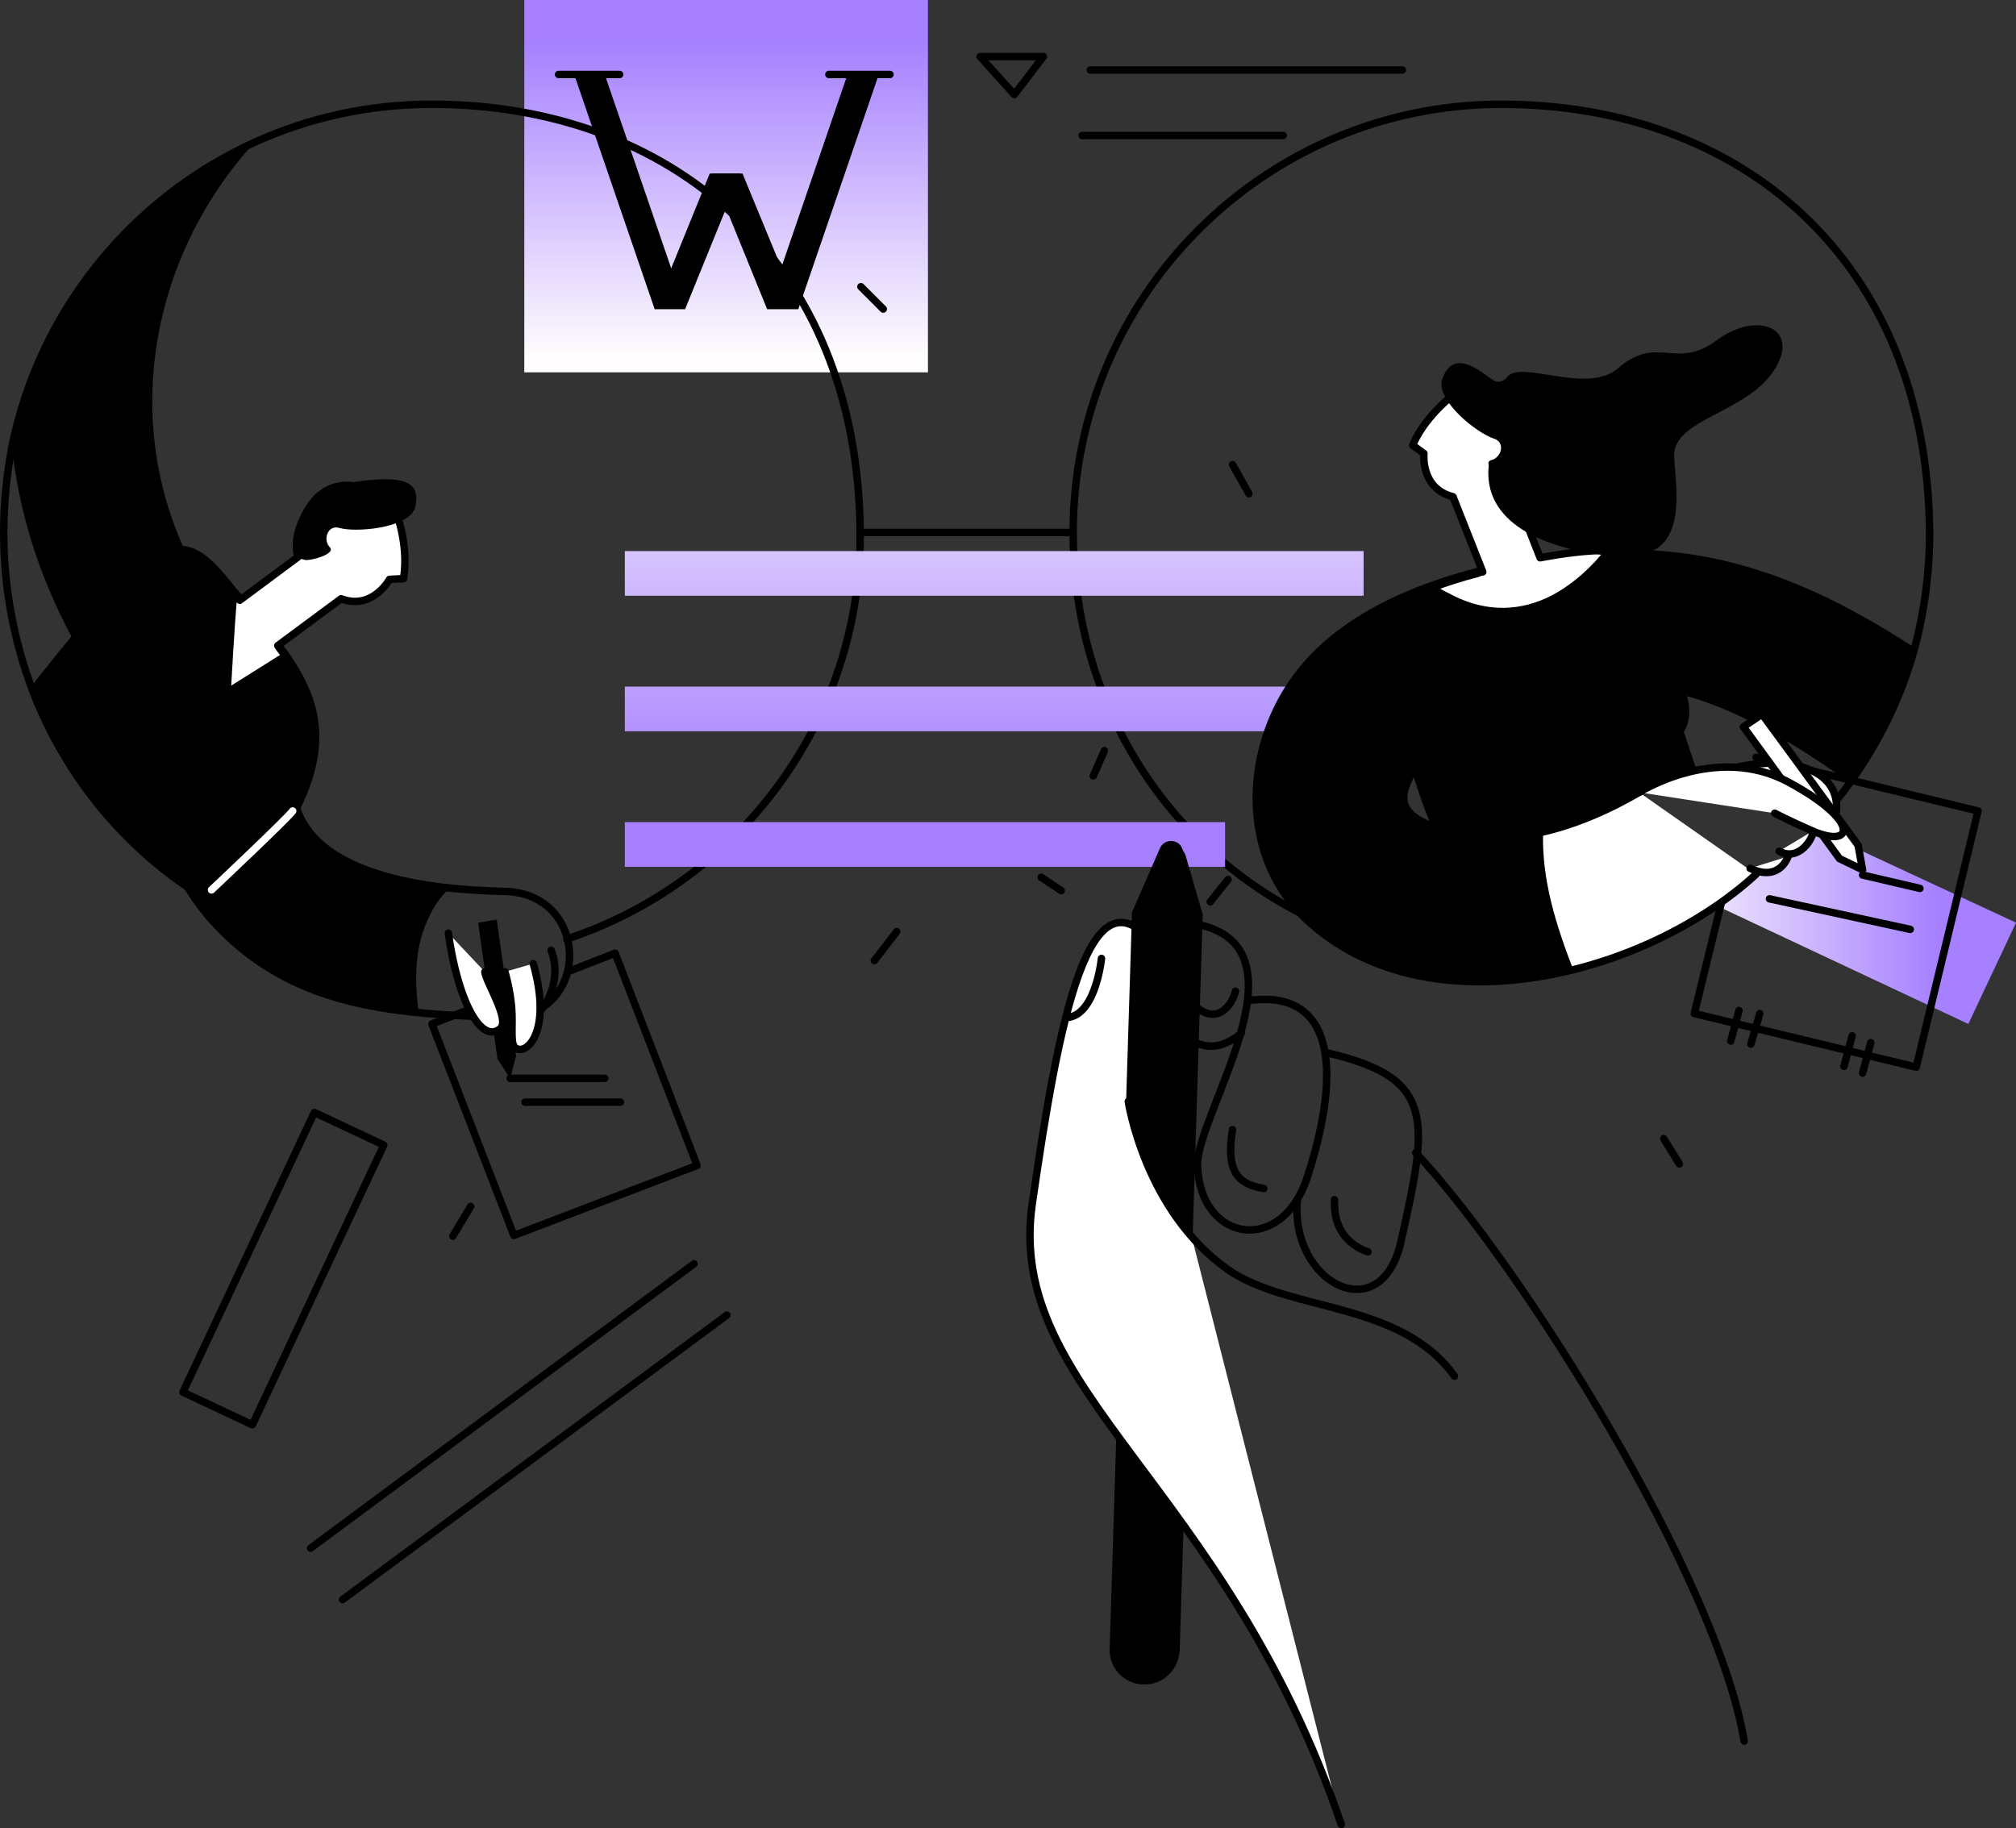 <svg xmlns="http://www.w3.org/2000/svg" xml:space="preserve" id="Слой_1" x="0" y="0" version="1.1" viewBox="0 0 270.7 245.5">
    <rect x="0" y="0" width="270.7" height="245.5" fill="#333333" stroke="none"/>
    <style>
        .st1,.st6{fill:none;stroke:#000;stroke-linecap:round;stroke-linejoin:round;stroke-miterlimit:10}.st6{fill:#fff}
    </style>
    <g id="Wiki">
        <linearGradient id="SVGID_1_" x1="97.5" x2="97.5" y1="251.867" y2="191.186" gradientTransform="matrix(1 0 0 -1 0 239.276)" gradientUnits="userSpaceOnUse">
            <stop offset=".3" style="stop-color:#a680ff"/>
            <stop offset="1" style="stop-color:#fffdfd"/>
        </linearGradient>
        <path d="M70.4 0h54.2v50H70.4z" style="fill:url(#SVGID_1_)"/>
        <path d="M92 41.5h-4.1L77.1 10h4.1z"/>
        <path d="M92 41.5h-4.1l7.4-18.2h4.1zm11 0h4.2L118 10h-4.2z"/>
        <path d="M103 41.5h4.2l-7.5-18.2h-4.1z"/>
        <path d="M75 10h8.2m28.1 0h8.2" class="st1"/>
    </g>
    <path id="Glasses" d="M115.6 71.5H144m-91.4 57.3c-8-.7-15.5-2.9-22-6.4C18.5 116 9.3 105.5 4.4 92.8 1.9 86.2.5 79 .5 71.5c0-3.9.4-7.8 1.1-11.5 3.7-18.3 16.1-33.4 32.6-40.9C41.5 15.8 49.5 14 58 14c31.8 0 57.2 20.6 57.5 57.5.2 25.4-16.4 47-39.4 54.6m125.5 2.9c-33.3 0-57.5-25.8-57.5-57.5 0-31.8 25.8-57.5 57.5-57.5 31.8 0 57.2 20.6 57.5 57.5 0 5.4-.7 10.6-2 15.5-1.8 6.6-4.8 12.7-8.7 18.1-1.2 1.7-2.6 3.4-4 4.9" class="st1"/>
    <g id="Text_2_">
        <linearGradient id="SVGID_2_" x1="124.2" x2="124.2" y1="105.534" y2="193.557" gradientTransform="matrix(1 0 0 -1 0 239.276)" gradientUnits="userSpaceOnUse">
            <stop offset=".3" style="stop-color:#a680ff"/>
            <stop offset="1" style="stop-color:#fffdfd"/>
        </linearGradient>
        <path d="M83.9 116.4v-6h80.6v6z" style="fill:url(#SVGID_2_)"/>
        <linearGradient id="SVGID_3_" x1="133.5" x2="133.5" y1="105.534" y2="193.557" gradientTransform="matrix(1 0 0 -1 0 239.276)" gradientUnits="userSpaceOnUse">
            <stop offset=".3" style="stop-color:#a680ff"/>
            <stop offset="1" style="stop-color:#fffdfd"/>
        </linearGradient>
        <path d="M83.9 98.2v-6h99.2v6z" style="fill:url(#SVGID_3_)"/>
        <linearGradient id="SVGID_4_" x1="133.5" x2="133.5" y1="105.534" y2="193.557" gradientTransform="matrix(1 0 0 -1 0 239.276)" gradientUnits="userSpaceOnUse">
            <stop offset=".3" style="stop-color:#a680ff"/>
            <stop offset="1" style="stop-color:#fffdfd"/>
        </linearGradient>
        <path d="M83.9 80v-6h99.2v6z" style="fill:url(#SVGID_4_)"/>
    </g>
    <path id="Notes_1_" d="M131.6 7.6h8.5l-3.9 5.1zm56.7 1.8h-41.9m25.9 8.8h-27" class="st1"/>
    <g id="Man_22_">
        <path d="m76.2 130.5 6.4-2.5 11 28.5-24.6 9.4-11-28.4 8.5-3.3" class="st1"/>
        <path d="M31.6 98.1c-3.4 3.4-10.2 4-13.5 0C9.1 87.2 3.1 74 1.6 60c3.7-18.3 16.1-33.4 32.6-40.9-16.5 18-19.1 45.7-2.6 65.5 3.3 3.9 3.9 9.5 0 13.5"/>
        <path d="M38.4 111.1c-3.1 5.2-5.7 8.8-7.8 11.2-12.1-6.4-21.3-16.9-26.2-29.6 17.4-22 19.9-22.4 26.9-13.4l.2.2c2.4 3 4.9 5.7 6.9 8.5 4.2 6.1 6.3 12.5 0 23.1" style="stroke:#000;stroke-linecap:round;stroke-linejoin:round;stroke-miterlimit:10"/>
        <path d="M67.7 119.7c-8.7-.2-28.1-1.6-28.4-14.4-.3-11.7-18.5-11.7-18.2 0 .3 10.3 6.1 19 14.7 24.5 9.4 6 21.1 6.5 31.9 6.8 11.7.2 11.7-16.7 0-16.9" class="st1"/>
        <path d="M57.3 123.8c.9-2 1.5-3 3.2-4.7-9.4-.6-20.9-3.8-21.2-13.9-.3-11.7-18.5-11.7-18.2 0 .3 10.3 6.1 19 14.7 24.5 6.1 3.9 13.2 5.5 20.4 6.2-.5-4-.6-8.2 1.1-12.1"/>
        <path d="M74 127.6c1.6 4-.8 8.9-3.6 9.5" class="st1"/>
        <path d="m69.3 141.8-.8 3-1.7-2.6-2.6-18.3 2.5-.4z"/>
        <path d="M60.2 125.3c1.3 9.3 4.5 15 7 12.8 1.3-1.2-2-6.3-2.1-7.6m6.5-1.1c2.7 9.5-1.2 12.6-2.5 11.2-.6-.6-.2-3.1-.4-5.3-.2-2.5-.9-4.8-.9-4.8" class="st6"/>
        <path d="M68.5 144.8h12.7M70.5 148h12.8" class="st1"/>
        <path d="M39.3 108.9c-.6.9-10.9 10.6-10.9 10.6" style="fill:none;stroke:#fff;stroke-linecap:round;stroke-linejoin:round;stroke-miterlimit:10"/>
        <path d="M53.7 70.4c-1.2-4.6-8.7-7.9-12.2-2.2-1.6 2.6-2 4.8-1.5 6.6l-7.8 5.8c-.3-.3-.5-.6-.8-1-.4 3.7-.9 13.4-.9 13.4l7.8-4.9c-.3-.5-.7-.9-1-1.4l8.5-6.3c4.2 1.6 6.5-2.6 6.5-2.6l1.9-.1c-.1.1.7-2.7-.5-7.3" class="st6"/>
        <path d="M55.7 68.3c-1.1 2.7-8 3.2-10.1 2.6-1.6-.5-2.3 1.6-1.3 2.6.8.9-2.5 1.8-3.3 1.7-.3-.1-.6-.1-.9-.3-.5-1.9-.1-4.1 1.5-6.8s5.5-3.5 8.9-3.7 6.2.2 5.2 3.9"/>
    </g>
    <g id="Woman_11_">
        <linearGradient id="SVGID_5_" x1="276.504" x2="221.772" y1="114.926" y2="114.926" gradientTransform="matrix(1 0 0 -1 0 239.276)" gradientUnits="userSpaceOnUse">
            <stop offset=".3" style="stop-color:#a680ff"/>
            <stop offset="1" style="stop-color:#fffdfd"/>
        </linearGradient>
        <path d="M243.4 111.2c-.6 1.5-1.6 2.6-3.2 2.9-.9 2-2.5 3-4.2 2.6-.3.3-.6.5-.8.8-.3.3-.6.4-.9.4-.8.6-1.6 1.3-2.4 1.9-.7.5-1.5 1-2.3 1.4l34.7 16.3 6.4-13.6z" style="fill:url(#SVGID_5_)"/>
        <path d="m235.8 101.7 29.8 7.2-8.3 34.4-29.8-7.2 4.3-17.6" class="st1"/>
        <path d="M187.9 96.2c2 12.3 8.2 22.9 8.2 22.9l25.8-13.4 6-2-1.8-5.4c2.1-3.5-.6-8.4-4.6-13.7z"/>
        <path d="M220.1 106.4c-8.4 4.9-19.4 8.5-28.6 4.2-3.5-1.6-3.7-3.6-1.9-6.8 2.7-4.7 9.1-6.4 13.9-7.7 12.4-3.3 7.1-22.6-5.3-19.3-10.2 2.7-21 7.6-26.2 17.4-5.2 9.7-4.6 22.3 4.1 29.9 16.4 14.3 45 6.8 59.7-6.7" class="st6"/>
        <path d="M211.4 130.6c-12.2 3-25.5 2.1-35.2-6.4-8.7-7.6-9.2-20.1-4.1-29.9 4.2-7.8 11.9-12.5 20.1-15.5 2-.7 4.1-1.4 6.1-1.9.6-.2 1.3-.3 1.9-.3 3.6-.3 6.5 1.3 8.3 3.7 3.5 4.6 3.2 12.3-2.9 15.2-.6.3-1.2.5-1.9.7-4.9 1.3-11.2 3-13.9 7.7-1.8 3.1-1.6 5.2 1.9 6.8 4.9 2.2 10.2 2.2 15.5 1-.2 6.4 1.7 12.5 4.2 18.9"/>
        <path d="M257.1 87c-1.8 6.6-4.8 12.7-8.7 18.1-11.9-8.4-27-17.3-40.8-10.4-.7.3-1.4.6-2.1.8-4.4 1.2-9.1-.2-11.6-4.4-1.9-3.2-1.8-8 .2-11 .8-1.2 1.9-2.1 3.3-2.6.9-.3 1.8-.6 2.6-.8 5.6-1.7 10.8-2.6 15.8-2.8 15.3-.8 28.3 4.6 41.3 13.1"/>
        <path d="M233.3 103c7-1.5 13.7.2 13.3 5.9" class="st6"/>
        <path d="m249.5 113.5.6 3.3-3.1-1.5-12.9-17.7 2.5-1.7z" class="st6"/>
        <path d="M220.1 106.4s10.3-6.6 20-1.4 8.9 9 3.3 6.6c-3.2-1.4-5.1-2.4-5.1-2.4" class="st6"/>
        <path d="M243.4 111.6c.2.8-1.8 4.2-4.5 2.7m-32.1-39.4-3.8-9.7c1.4-1.3 2.2-3.3 2.4-6.3.3-6.7-7.8-8.1-11.3-5-3.5 3.2-4.4 5.9-4.4 5.9l1.5 1.1s-.5 4.7 3.9 5.8l4 10.1c-.2 0-.5.1-.7.2-2 .5-4.1 1.2-6.1 1.9.7.5 1.3.9 2 1.2 5.3 2.9 10.2 2.4 14.3.3 3-1.6 5.6-4 7.5-6.5-3.1 0-6.1.4-9.3 1m33.3 40.1s-1.1 3.5-5.1 1.6" class="st6"/>
        <path d="M230.5 45.7c-5.5 4.1-7.9-.9-13.3 3.8-4.1 3.5-13-1.2-14.8 1.1-.5.7-1.4.9-2.1.3-.1 0-.1-.1-.2-.1-2.7-2.1-5.3-3.4-6.5.3-.6 2.9 4.8 7.1 7 7.8 1.6.5 1 2.6-.4 2.9-.3.1-.4.3-.3.7-.8 7.5 7 11.3 17 12.2s8.2-8.2 7.9-13.3 9.4-5.8 13.3-11.5c3.9-5.8-2.1-8.3-7.6-4.2"/>
        <path d="m250.1 117.5 7.7 1.8m-20.2 1.4 18.9 4.1m-23 10.9-1.1 4.1m3.9-3.7-1.2 4.1m16.1-.2-1.1 4.1m-1.4-5-1.1 4.1" class="st1"/>
    </g>
    <g id="Objects_10_">
        <path d="M17.3 165.2h41.5v10.3H17.3z" style="fill:none;stroke:#000;stroke-width:1;stroke-linecap:round;stroke-linejoin:round;stroke-miterlimit:10" transform="rotate(-64.832 38.053 170.355)"/>
        <path d="m93.2 169.7-51.5 38.2m55.9-31.3L46 214.8M63.2 162l-2.4 4m79-48.2 2.7 1.8m5.8-18.8-1.5 3.4m-26.4 20.9-3 3.9m45.1-7.9 2.4-3m.6-55.7 2.2 3.9m-52.1-27.8 3 3" class="st1"/>
    </g>
    <g id="Hand_13_">
        <path d="M153.5 226.2c-2.6-.1-4.6-2.2-4.5-4.8l3.1-98.9 4.1-7.9c.7-1.3 2.6-1.1 3 .3l2.3 7.9-3.1 98.9c-.2 2.6-2.3 4.6-4.9 4.5"/>
        <path d="M180.1 245c-15.7-46-45.1-58.1-41.5-83.3 3.6-25.1 7.7-45.8 16.4-34.8 4.9 6.2 3.9 34.8 3.9 34.8" class="st6"/>
        <path d="m159.8 166 1.6-43.2-2.6-8.7c-.4-1.4-2.3-1.6-3-.3l-3.8 8.7-.8 25.7c1.9 5.7 4.7 13.2 8.6 17.8"/>
        <path d="M151.5 147.9s2.2 14.7 13.4 22.6c8.2 5.7 23.2 4.2 30.4 14.3" class="st1"/>
        <path d="M168.1 134.3c10.6-1.2 12.3 8.6 7.5 23.6-3.4 10.8-14.5 8.9-14.8-1.4-.2-7.2 17.1-31.5-2.6-32.7" class="st1"/>
        <path d="M178.3 141.4c14.5 3.4 13.5 8.9 9.8 25.4-2.7 11.8-14.9 5.5-13.9-5.7" class="st1"/>
        <path d="M190.1 154.8c14.2 15.1 40.5 57.2 44.1 79m-75.6-95.4c3.9 4.5 8.1.3 8.1.3m-23.1-2.1c3.6-.7 4.3-7.9 4.3-7.9m17.6 23c-.9 5.5.6 7.3 4.2 7.9m9.5 1.5c-.3 5.8 4.5 7 4.5 7m-23.5-33.3c2.7 2.8 5 .9 5.7-1.7m57.5 19.8 2.1 3.4" class="st1"/>
    </g>
</svg>
